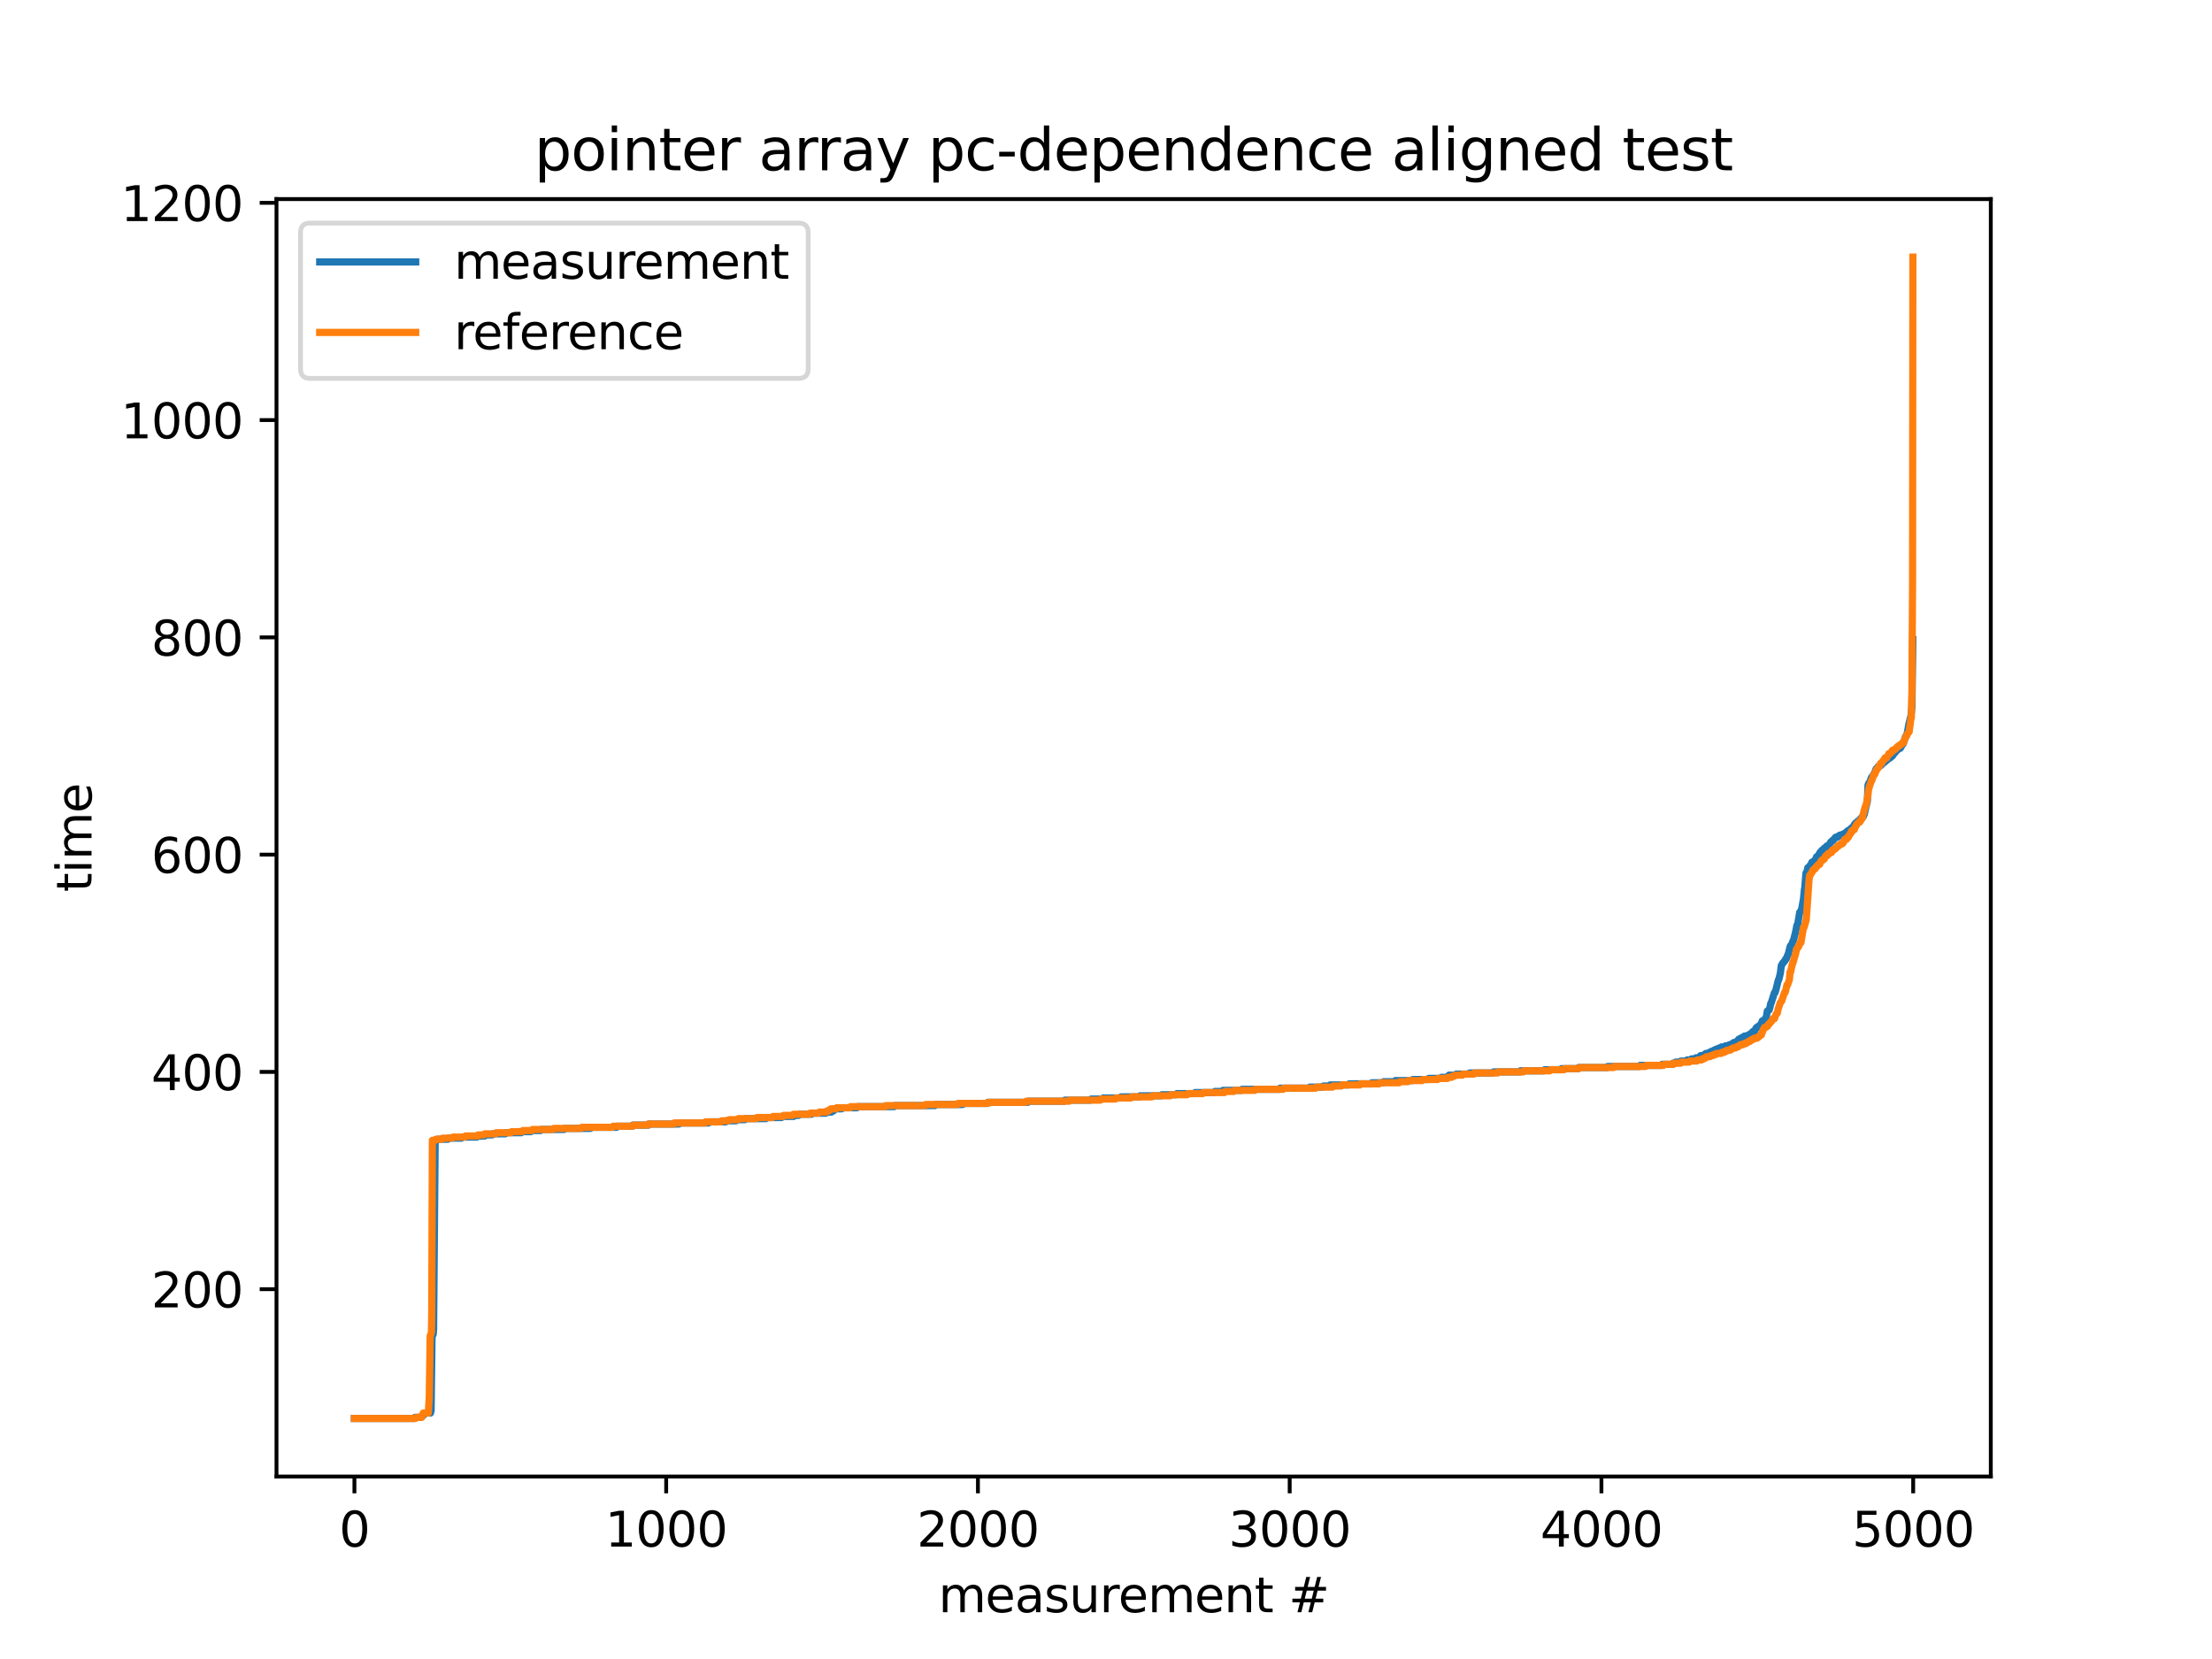 <?xml version="1.0" encoding="utf-8" standalone="no"?>
<!DOCTYPE svg PUBLIC "-//W3C//DTD SVG 1.1//EN"
  "http://www.w3.org/Graphics/SVG/1.1/DTD/svg11.dtd">
<svg xmlns:xlink="http://www.w3.org/1999/xlink" width="460.8pt" height="345.6pt" viewBox="0 0 460.8 345.6" xmlns="http://www.w3.org/2000/svg" version="1.1">
 <defs>
  <style type="text/css">*{stroke-linejoin: round; stroke-linecap: butt}</style>
 </defs>
 <g id="figure_1">
  <g id="patch_1">
   <path d="M 0 345.6 
L 460.8 345.6 
L 460.8 0 
L 0 0 
z
" style="fill: #ffffff"/>
  </g>
  <g id="axes_1">
   <g id="patch_2">
    <path d="M 57.6 307.584 
L 414.72 307.584 
L 414.72 41.472 
L 57.6 41.472 
z
" style="fill: #ffffff"/>
   </g>
   <g id="matplotlib.axis_1">
    <g id="xtick_1">
     <g id="line2d_1">
      <defs>
       <path id="m5c77cbfb21" d="M 0 0 
L 0 3.5 
" style="stroke: #000000; stroke-width: 0.8"/>
      </defs>
      <g>
       <use xlink:href="#m5c77cbfb21" x="73.833" y="307.584" style="stroke: #000000; stroke-width: 0.8"/>
      </g>
     </g>
     <g id="text_1">
      <!-- 0 -->
      <g transform="translate(70.651 322.182) scale(0.1 -0.1)">
       <defs>
        <path id="DejaVuSans-30" d="M 2034 4250 
Q 1547 4250 1301 3770 
Q 1056 3291 1056 2328 
Q 1056 1369 1301 889 
Q 1547 409 2034 409 
Q 2525 409 2770 889 
Q 3016 1369 3016 2328 
Q 3016 3291 2770 3770 
Q 2525 4250 2034 4250 
z
M 2034 4750 
Q 2819 4750 3233 4129 
Q 3647 3509 3647 2328 
Q 3647 1150 3233 529 
Q 2819 -91 2034 -91 
Q 1250 -91 836 529 
Q 422 1150 422 2328 
Q 422 3509 836 4129 
Q 1250 4750 2034 4750 
z
" transform="scale(0.016)"/>
       </defs>
       <use xlink:href="#DejaVuSans-30"/>
      </g>
     </g>
    </g>
    <g id="xtick_2">
     <g id="line2d_2">
      <g>
       <use xlink:href="#m5c77cbfb21" x="138.777" y="307.584" style="stroke: #000000; stroke-width: 0.8"/>
      </g>
     </g>
     <g id="text_2">
      <!-- 1000 -->
      <g transform="translate(126.052 322.182) scale(0.1 -0.1)">
       <defs>
        <path id="DejaVuSans-31" d="M 794 531 
L 1825 531 
L 1825 4091 
L 703 3866 
L 703 4441 
L 1819 4666 
L 2450 4666 
L 2450 531 
L 3481 531 
L 3481 0 
L 794 0 
L 794 531 
z
" transform="scale(0.016)"/>
       </defs>
       <use xlink:href="#DejaVuSans-31"/>
       <use xlink:href="#DejaVuSans-30" x="63.623"/>
       <use xlink:href="#DejaVuSans-30" x="127.246"/>
       <use xlink:href="#DejaVuSans-30" x="190.869"/>
      </g>
     </g>
    </g>
    <g id="xtick_3">
     <g id="line2d_3">
      <g>
       <use xlink:href="#m5c77cbfb21" x="203.721" y="307.584" style="stroke: #000000; stroke-width: 0.8"/>
      </g>
     </g>
     <g id="text_3">
      <!-- 2000 -->
      <g transform="translate(190.996 322.182) scale(0.1 -0.1)">
       <defs>
        <path id="DejaVuSans-32" d="M 1228 531 
L 3431 531 
L 3431 0 
L 469 0 
L 469 531 
Q 828 903 1448 1529 
Q 2069 2156 2228 2338 
Q 2531 2678 2651 2914 
Q 2772 3150 2772 3378 
Q 2772 3750 2511 3984 
Q 2250 4219 1831 4219 
Q 1534 4219 1204 4116 
Q 875 4013 500 3803 
L 500 4441 
Q 881 4594 1212 4672 
Q 1544 4750 1819 4750 
Q 2544 4750 2975 4387 
Q 3406 4025 3406 3419 
Q 3406 3131 3298 2873 
Q 3191 2616 2906 2266 
Q 2828 2175 2409 1742 
Q 1991 1309 1228 531 
z
" transform="scale(0.016)"/>
       </defs>
       <use xlink:href="#DejaVuSans-32"/>
       <use xlink:href="#DejaVuSans-30" x="63.623"/>
       <use xlink:href="#DejaVuSans-30" x="127.246"/>
       <use xlink:href="#DejaVuSans-30" x="190.869"/>
      </g>
     </g>
    </g>
    <g id="xtick_4">
     <g id="line2d_4">
      <g>
       <use xlink:href="#m5c77cbfb21" x="268.664" y="307.584" style="stroke: #000000; stroke-width: 0.8"/>
      </g>
     </g>
     <g id="text_4">
      <!-- 3000 -->
      <g transform="translate(255.939 322.182) scale(0.1 -0.1)">
       <defs>
        <path id="DejaVuSans-33" d="M 2597 2516 
Q 3050 2419 3304 2112 
Q 3559 1806 3559 1356 
Q 3559 666 3084 287 
Q 2609 -91 1734 -91 
Q 1441 -91 1130 -33 
Q 819 25 488 141 
L 488 750 
Q 750 597 1062 519 
Q 1375 441 1716 441 
Q 2309 441 2620 675 
Q 2931 909 2931 1356 
Q 2931 1769 2642 2001 
Q 2353 2234 1838 2234 
L 1294 2234 
L 1294 2753 
L 1863 2753 
Q 2328 2753 2575 2939 
Q 2822 3125 2822 3475 
Q 2822 3834 2567 4026 
Q 2313 4219 1838 4219 
Q 1578 4219 1281 4162 
Q 984 4106 628 3988 
L 628 4550 
Q 988 4650 1302 4700 
Q 1616 4750 1894 4750 
Q 2613 4750 3031 4423 
Q 3450 4097 3450 3541 
Q 3450 3153 3228 2886 
Q 3006 2619 2597 2516 
z
" transform="scale(0.016)"/>
       </defs>
       <use xlink:href="#DejaVuSans-33"/>
       <use xlink:href="#DejaVuSans-30" x="63.623"/>
       <use xlink:href="#DejaVuSans-30" x="127.246"/>
       <use xlink:href="#DejaVuSans-30" x="190.869"/>
      </g>
     </g>
    </g>
    <g id="xtick_5">
     <g id="line2d_5">
      <g>
       <use xlink:href="#m5c77cbfb21" x="333.608" y="307.584" style="stroke: #000000; stroke-width: 0.8"/>
      </g>
     </g>
     <g id="text_5">
      <!-- 4000 -->
      <g transform="translate(320.883 322.182) scale(0.1 -0.1)">
       <defs>
        <path id="DejaVuSans-34" d="M 2419 4116 
L 825 1625 
L 2419 1625 
L 2419 4116 
z
M 2253 4666 
L 3047 4666 
L 3047 1625 
L 3713 1625 
L 3713 1100 
L 3047 1100 
L 3047 0 
L 2419 0 
L 2419 1100 
L 313 1100 
L 313 1709 
L 2253 4666 
z
" transform="scale(0.016)"/>
       </defs>
       <use xlink:href="#DejaVuSans-34"/>
       <use xlink:href="#DejaVuSans-30" x="63.623"/>
       <use xlink:href="#DejaVuSans-30" x="127.246"/>
       <use xlink:href="#DejaVuSans-30" x="190.869"/>
      </g>
     </g>
    </g>
    <g id="xtick_6">
     <g id="line2d_6">
      <g>
       <use xlink:href="#m5c77cbfb21" x="398.552" y="307.584" style="stroke: #000000; stroke-width: 0.8"/>
      </g>
     </g>
     <g id="text_6">
      <!-- 5000 -->
      <g transform="translate(385.827 322.182) scale(0.1 -0.1)">
       <defs>
        <path id="DejaVuSans-35" d="M 691 4666 
L 3169 4666 
L 3169 4134 
L 1269 4134 
L 1269 2991 
Q 1406 3038 1543 3061 
Q 1681 3084 1819 3084 
Q 2600 3084 3056 2656 
Q 3513 2228 3513 1497 
Q 3513 744 3044 326 
Q 2575 -91 1722 -91 
Q 1428 -91 1123 -41 
Q 819 9 494 109 
L 494 744 
Q 775 591 1075 516 
Q 1375 441 1709 441 
Q 2250 441 2565 725 
Q 2881 1009 2881 1497 
Q 2881 1984 2565 2268 
Q 2250 2553 1709 2553 
Q 1456 2553 1204 2497 
Q 953 2441 691 2322 
L 691 4666 
z
" transform="scale(0.016)"/>
       </defs>
       <use xlink:href="#DejaVuSans-35"/>
       <use xlink:href="#DejaVuSans-30" x="63.623"/>
       <use xlink:href="#DejaVuSans-30" x="127.246"/>
       <use xlink:href="#DejaVuSans-30" x="190.869"/>
      </g>
     </g>
    </g>
    <g id="text_7">
     <!-- measurement # -->
     <g transform="translate(195.501 335.861) scale(0.1 -0.1)">
      <defs>
       <path id="DejaVuSans-6d" d="M 3328 2828 
Q 3544 3216 3844 3400 
Q 4144 3584 4550 3584 
Q 5097 3584 5394 3201 
Q 5691 2819 5691 2113 
L 5691 0 
L 5113 0 
L 5113 2094 
Q 5113 2597 4934 2840 
Q 4756 3084 4391 3084 
Q 3944 3084 3684 2787 
Q 3425 2491 3425 1978 
L 3425 0 
L 2847 0 
L 2847 2094 
Q 2847 2600 2669 2842 
Q 2491 3084 2119 3084 
Q 1678 3084 1418 2786 
Q 1159 2488 1159 1978 
L 1159 0 
L 581 0 
L 581 3500 
L 1159 3500 
L 1159 2956 
Q 1356 3278 1631 3431 
Q 1906 3584 2284 3584 
Q 2666 3584 2933 3390 
Q 3200 3197 3328 2828 
z
" transform="scale(0.016)"/>
       <path id="DejaVuSans-65" d="M 3597 1894 
L 3597 1613 
L 953 1613 
Q 991 1019 1311 708 
Q 1631 397 2203 397 
Q 2534 397 2845 478 
Q 3156 559 3463 722 
L 3463 178 
Q 3153 47 2828 -22 
Q 2503 -91 2169 -91 
Q 1331 -91 842 396 
Q 353 884 353 1716 
Q 353 2575 817 3079 
Q 1281 3584 2069 3584 
Q 2775 3584 3186 3129 
Q 3597 2675 3597 1894 
z
M 3022 2063 
Q 3016 2534 2758 2815 
Q 2500 3097 2075 3097 
Q 1594 3097 1305 2825 
Q 1016 2553 972 2059 
L 3022 2063 
z
" transform="scale(0.016)"/>
       <path id="DejaVuSans-61" d="M 2194 1759 
Q 1497 1759 1228 1600 
Q 959 1441 959 1056 
Q 959 750 1161 570 
Q 1363 391 1709 391 
Q 2188 391 2477 730 
Q 2766 1069 2766 1631 
L 2766 1759 
L 2194 1759 
z
M 3341 1997 
L 3341 0 
L 2766 0 
L 2766 531 
Q 2569 213 2275 61 
Q 1981 -91 1556 -91 
Q 1019 -91 701 211 
Q 384 513 384 1019 
Q 384 1609 779 1909 
Q 1175 2209 1959 2209 
L 2766 2209 
L 2766 2266 
Q 2766 2663 2505 2880 
Q 2244 3097 1772 3097 
Q 1472 3097 1187 3025 
Q 903 2953 641 2809 
L 641 3341 
Q 956 3463 1253 3523 
Q 1550 3584 1831 3584 
Q 2591 3584 2966 3190 
Q 3341 2797 3341 1997 
z
" transform="scale(0.016)"/>
       <path id="DejaVuSans-73" d="M 2834 3397 
L 2834 2853 
Q 2591 2978 2328 3040 
Q 2066 3103 1784 3103 
Q 1356 3103 1142 2972 
Q 928 2841 928 2578 
Q 928 2378 1081 2264 
Q 1234 2150 1697 2047 
L 1894 2003 
Q 2506 1872 2764 1633 
Q 3022 1394 3022 966 
Q 3022 478 2636 193 
Q 2250 -91 1575 -91 
Q 1294 -91 989 -36 
Q 684 19 347 128 
L 347 722 
Q 666 556 975 473 
Q 1284 391 1588 391 
Q 1994 391 2212 530 
Q 2431 669 2431 922 
Q 2431 1156 2273 1281 
Q 2116 1406 1581 1522 
L 1381 1569 
Q 847 1681 609 1914 
Q 372 2147 372 2553 
Q 372 3047 722 3315 
Q 1072 3584 1716 3584 
Q 2034 3584 2315 3537 
Q 2597 3491 2834 3397 
z
" transform="scale(0.016)"/>
       <path id="DejaVuSans-75" d="M 544 1381 
L 544 3500 
L 1119 3500 
L 1119 1403 
Q 1119 906 1312 657 
Q 1506 409 1894 409 
Q 2359 409 2629 706 
Q 2900 1003 2900 1516 
L 2900 3500 
L 3475 3500 
L 3475 0 
L 2900 0 
L 2900 538 
Q 2691 219 2414 64 
Q 2138 -91 1772 -91 
Q 1169 -91 856 284 
Q 544 659 544 1381 
z
M 1991 3584 
L 1991 3584 
z
" transform="scale(0.016)"/>
       <path id="DejaVuSans-72" d="M 2631 2963 
Q 2534 3019 2420 3045 
Q 2306 3072 2169 3072 
Q 1681 3072 1420 2755 
Q 1159 2438 1159 1844 
L 1159 0 
L 581 0 
L 581 3500 
L 1159 3500 
L 1159 2956 
Q 1341 3275 1631 3429 
Q 1922 3584 2338 3584 
Q 2397 3584 2469 3576 
Q 2541 3569 2628 3553 
L 2631 2963 
z
" transform="scale(0.016)"/>
       <path id="DejaVuSans-6e" d="M 3513 2113 
L 3513 0 
L 2938 0 
L 2938 2094 
Q 2938 2591 2744 2837 
Q 2550 3084 2163 3084 
Q 1697 3084 1428 2787 
Q 1159 2491 1159 1978 
L 1159 0 
L 581 0 
L 581 3500 
L 1159 3500 
L 1159 2956 
Q 1366 3272 1645 3428 
Q 1925 3584 2291 3584 
Q 2894 3584 3203 3211 
Q 3513 2838 3513 2113 
z
" transform="scale(0.016)"/>
       <path id="DejaVuSans-74" d="M 1172 4494 
L 1172 3500 
L 2356 3500 
L 2356 3053 
L 1172 3053 
L 1172 1153 
Q 1172 725 1289 603 
Q 1406 481 1766 481 
L 2356 481 
L 2356 0 
L 1766 0 
Q 1100 0 847 248 
Q 594 497 594 1153 
L 594 3053 
L 172 3053 
L 172 3500 
L 594 3500 
L 594 4494 
L 1172 4494 
z
" transform="scale(0.016)"/>
       <path id="DejaVuSans-20" transform="scale(0.016)"/>
       <path id="DejaVuSans-23" d="M 3272 2816 
L 2363 2816 
L 2100 1772 
L 3016 1772 
L 3272 2816 
z
M 2803 4594 
L 2478 3297 
L 3391 3297 
L 3719 4594 
L 4219 4594 
L 3897 3297 
L 4872 3297 
L 4872 2816 
L 3775 2816 
L 3519 1772 
L 4513 1772 
L 4513 1294 
L 3397 1294 
L 3072 0 
L 2572 0 
L 2894 1294 
L 1978 1294 
L 1656 0 
L 1153 0 
L 1478 1294 
L 494 1294 
L 494 1772 
L 1594 1772 
L 1856 2816 
L 850 2816 
L 850 3297 
L 1978 3297 
L 2297 4594 
L 2803 4594 
z
" transform="scale(0.016)"/>
      </defs>
      <use xlink:href="#DejaVuSans-6d"/>
      <use xlink:href="#DejaVuSans-65" x="97.412"/>
      <use xlink:href="#DejaVuSans-61" x="158.936"/>
      <use xlink:href="#DejaVuSans-73" x="220.215"/>
      <use xlink:href="#DejaVuSans-75" x="272.314"/>
      <use xlink:href="#DejaVuSans-72" x="335.693"/>
      <use xlink:href="#DejaVuSans-65" x="374.557"/>
      <use xlink:href="#DejaVuSans-6d" x="436.08"/>
      <use xlink:href="#DejaVuSans-65" x="533.492"/>
      <use xlink:href="#DejaVuSans-6e" x="595.016"/>
      <use xlink:href="#DejaVuSans-74" x="658.395"/>
      <use xlink:href="#DejaVuSans-20" x="697.604"/>
      <use xlink:href="#DejaVuSans-23" x="729.391"/>
     </g>
    </g>
   </g>
   <g id="matplotlib.axis_2">
    <g id="ytick_1">
     <g id="line2d_7">
      <defs>
       <path id="m1615001c19" d="M 0 0 
L -3.5 0 
" style="stroke: #000000; stroke-width: 0.8"/>
      </defs>
      <g>
       <use xlink:href="#m1615001c19" x="57.6" y="268.558" style="stroke: #000000; stroke-width: 0.8"/>
      </g>
     </g>
     <g id="text_8">
      <!-- 200 -->
      <g transform="translate(31.512 272.357) scale(0.1 -0.1)">
       <use xlink:href="#DejaVuSans-32"/>
       <use xlink:href="#DejaVuSans-30" x="63.623"/>
       <use xlink:href="#DejaVuSans-30" x="127.246"/>
      </g>
     </g>
    </g>
    <g id="ytick_2">
     <g id="line2d_8">
      <g>
       <use xlink:href="#m1615001c19" x="57.6" y="223.297" style="stroke: #000000; stroke-width: 0.8"/>
      </g>
     </g>
     <g id="text_9">
      <!-- 400 -->
      <g transform="translate(31.512 227.096) scale(0.1 -0.1)">
       <use xlink:href="#DejaVuSans-34"/>
       <use xlink:href="#DejaVuSans-30" x="63.623"/>
       <use xlink:href="#DejaVuSans-30" x="127.246"/>
      </g>
     </g>
    </g>
    <g id="ytick_3">
     <g id="line2d_9">
      <g>
       <use xlink:href="#m1615001c19" x="57.6" y="178.036" style="stroke: #000000; stroke-width: 0.8"/>
      </g>
     </g>
     <g id="text_10">
      <!-- 600 -->
      <g transform="translate(31.512 181.835) scale(0.1 -0.1)">
       <defs>
        <path id="DejaVuSans-36" d="M 2113 2584 
Q 1688 2584 1439 2293 
Q 1191 2003 1191 1497 
Q 1191 994 1439 701 
Q 1688 409 2113 409 
Q 2538 409 2786 701 
Q 3034 994 3034 1497 
Q 3034 2003 2786 2293 
Q 2538 2584 2113 2584 
z
M 3366 4563 
L 3366 3988 
Q 3128 4100 2886 4159 
Q 2644 4219 2406 4219 
Q 1781 4219 1451 3797 
Q 1122 3375 1075 2522 
Q 1259 2794 1537 2939 
Q 1816 3084 2150 3084 
Q 2853 3084 3261 2657 
Q 3669 2231 3669 1497 
Q 3669 778 3244 343 
Q 2819 -91 2113 -91 
Q 1303 -91 875 529 
Q 447 1150 447 2328 
Q 447 3434 972 4092 
Q 1497 4750 2381 4750 
Q 2619 4750 2861 4703 
Q 3103 4656 3366 4563 
z
" transform="scale(0.016)"/>
       </defs>
       <use xlink:href="#DejaVuSans-36"/>
       <use xlink:href="#DejaVuSans-30" x="63.623"/>
       <use xlink:href="#DejaVuSans-30" x="127.246"/>
      </g>
     </g>
    </g>
    <g id="ytick_4">
     <g id="line2d_10">
      <g>
       <use xlink:href="#m1615001c19" x="57.6" y="132.775" style="stroke: #000000; stroke-width: 0.8"/>
      </g>
     </g>
     <g id="text_11">
      <!-- 800 -->
      <g transform="translate(31.512 136.574) scale(0.1 -0.1)">
       <defs>
        <path id="DejaVuSans-38" d="M 2034 2216 
Q 1584 2216 1326 1975 
Q 1069 1734 1069 1313 
Q 1069 891 1326 650 
Q 1584 409 2034 409 
Q 2484 409 2743 651 
Q 3003 894 3003 1313 
Q 3003 1734 2745 1975 
Q 2488 2216 2034 2216 
z
M 1403 2484 
Q 997 2584 770 2862 
Q 544 3141 544 3541 
Q 544 4100 942 4425 
Q 1341 4750 2034 4750 
Q 2731 4750 3128 4425 
Q 3525 4100 3525 3541 
Q 3525 3141 3298 2862 
Q 3072 2584 2669 2484 
Q 3125 2378 3379 2068 
Q 3634 1759 3634 1313 
Q 3634 634 3220 271 
Q 2806 -91 2034 -91 
Q 1263 -91 848 271 
Q 434 634 434 1313 
Q 434 1759 690 2068 
Q 947 2378 1403 2484 
z
M 1172 3481 
Q 1172 3119 1398 2916 
Q 1625 2713 2034 2713 
Q 2441 2713 2670 2916 
Q 2900 3119 2900 3481 
Q 2900 3844 2670 4047 
Q 2441 4250 2034 4250 
Q 1625 4250 1398 4047 
Q 1172 3844 1172 3481 
z
" transform="scale(0.016)"/>
       </defs>
       <use xlink:href="#DejaVuSans-38"/>
       <use xlink:href="#DejaVuSans-30" x="63.623"/>
       <use xlink:href="#DejaVuSans-30" x="127.246"/>
      </g>
     </g>
    </g>
    <g id="ytick_5">
     <g id="line2d_11">
      <g>
       <use xlink:href="#m1615001c19" x="57.6" y="87.514" style="stroke: #000000; stroke-width: 0.8"/>
      </g>
     </g>
     <g id="text_12">
      <!-- 1000 -->
      <g transform="translate(25.15 91.313) scale(0.1 -0.1)">
       <use xlink:href="#DejaVuSans-31"/>
       <use xlink:href="#DejaVuSans-30" x="63.623"/>
       <use xlink:href="#DejaVuSans-30" x="127.246"/>
       <use xlink:href="#DejaVuSans-30" x="190.869"/>
      </g>
     </g>
    </g>
    <g id="ytick_6">
     <g id="line2d_12">
      <g>
       <use xlink:href="#m1615001c19" x="57.6" y="42.253" style="stroke: #000000; stroke-width: 0.8"/>
      </g>
     </g>
     <g id="text_13">
      <!-- 1200 -->
      <g transform="translate(25.15 46.052) scale(0.1 -0.1)">
       <use xlink:href="#DejaVuSans-31"/>
       <use xlink:href="#DejaVuSans-32" x="63.623"/>
       <use xlink:href="#DejaVuSans-30" x="127.246"/>
       <use xlink:href="#DejaVuSans-30" x="190.869"/>
      </g>
     </g>
    </g>
    <g id="text_14">
     <!-- time -->
     <g transform="translate(19.07 185.824) rotate(-90) scale(0.1 -0.1)">
      <defs>
       <path id="DejaVuSans-69" d="M 603 3500 
L 1178 3500 
L 1178 0 
L 603 0 
L 603 3500 
z
M 603 4863 
L 1178 4863 
L 1178 4134 
L 603 4134 
L 603 4863 
z
" transform="scale(0.016)"/>
      </defs>
      <use xlink:href="#DejaVuSans-74"/>
      <use xlink:href="#DejaVuSans-69" x="39.209"/>
      <use xlink:href="#DejaVuSans-6d" x="66.992"/>
      <use xlink:href="#DejaVuSans-65" x="164.404"/>
     </g>
    </g>
   </g>
   <g id="line2d_13">
    <path d="M 73.833 295.488 
L 86.302 295.488 
L 86.432 295.262 
L 87.666 295.262 
L 87.796 295.035 
L 87.861 295.035 
L 87.99 294.809 
L 88.25 294.809 
L 88.445 294.356 
L 89.679 294.356 
L 89.809 293.904 
L 90.004 278.289 
L 90.134 278.063 
L 90.199 278.063 
L 90.264 277.836 
L 90.328 276.931 
L 90.653 237.554 
L 91.043 237.554 
L 91.173 237.328 
L 93.316 237.328 
L 93.446 237.101 
L 96.108 237.101 
L 96.238 236.875 
L 99.356 236.875 
L 99.486 236.649 
L 100.979 236.649 
L 101.109 236.422 
L 102.538 236.422 
L 102.668 236.196 
L 105.266 236.196 
L 105.395 235.97 
L 108.578 235.97 
L 108.708 235.743 
L 110.591 235.743 
L 110.721 235.517 
L 112.604 235.517 
L 112.734 235.291 
L 117.475 235.291 
L 117.605 235.065 
L 122.995 235.065 
L 123.125 234.838 
L 128.451 234.838 
L 128.58 234.612 
L 131.698 234.612 
L 131.828 234.386 
L 135.075 234.386 
L 135.205 234.159 
L 141.439 234.159 
L 141.569 233.933 
L 147.609 233.933 
L 147.739 233.707 
L 151.181 233.707 
L 151.311 233.48 
L 153.324 233.48 
L 153.454 233.254 
L 155.142 233.254 
L 155.272 233.028 
L 159.559 233.028 
L 159.689 232.802 
L 162.806 232.802 
L 162.936 232.575 
L 165.339 232.575 
L 165.469 232.349 
L 166.378 232.349 
L 166.508 232.123 
L 169.04 232.123 
L 169.17 231.896 
L 172.028 231.896 
L 172.158 231.67 
L 173.197 231.67 
L 173.327 231.444 
L 173.587 231.444 
L 173.716 231.217 
L 173.846 231.217 
L 173.976 230.991 
L 175.34 230.991 
L 175.47 230.765 
L 178.522 230.765 
L 178.652 230.538 
L 186.251 230.538 
L 186.381 230.312 
L 194.758 230.312 
L 194.888 230.086 
L 200.538 230.086 
L 200.668 229.86 
L 205.669 229.86 
L 205.799 229.633 
L 214.112 229.633 
L 214.241 229.407 
L 221.71 229.407 
L 221.84 229.181 
L 227.165 229.181 
L 227.295 228.954 
L 229.698 228.954 
L 229.828 228.728 
L 233.4 228.728 
L 233.53 228.502 
L 237.361 228.502 
L 237.491 228.275 
L 241.908 228.275 
L 242.037 228.049 
L 245.025 228.049 
L 245.155 227.823 
L 248.857 227.823 
L 248.986 227.597 
L 252.948 227.597 
L 253.078 227.37 
L 254.637 227.37 
L 254.766 227.144 
L 258.598 227.144 
L 258.728 226.918 
L 266.521 226.918 
L 266.651 226.691 
L 272.756 226.691 
L 272.886 226.465 
L 275.548 226.465 
L 275.678 226.239 
L 276.977 226.239 
L 277.107 226.012 
L 280.939 226.012 
L 281.069 225.786 
L 285.68 225.786 
L 285.81 225.56 
L 288.148 225.56 
L 288.277 225.333 
L 290.551 225.333 
L 290.68 225.107 
L 294.187 225.107 
L 294.317 224.881 
L 297.5 224.881 
L 297.629 224.655 
L 300.162 224.655 
L 300.292 224.428 
L 301.526 224.428 
L 301.656 224.202 
L 301.721 224.202 
L 301.851 223.976 
L 303.215 223.976 
L 303.344 223.749 
L 306.007 223.749 
L 306.137 223.523 
L 311.008 223.523 
L 311.138 223.297 
L 316.593 223.297 
L 316.723 223.07 
L 321.659 223.07 
L 321.789 222.844 
L 325.166 222.844 
L 325.296 222.618 
L 328.738 222.618 
L 328.867 222.391 
L 334.777 222.391 
L 334.907 222.165 
L 341.531 222.165 
L 341.661 221.939 
L 346.142 221.939 
L 346.272 221.713 
L 348.416 221.713 
L 348.545 221.486 
L 348.935 221.486 
L 349.065 221.26 
L 350.039 221.26 
L 350.169 221.034 
L 351.338 221.034 
L 351.468 220.807 
L 352.247 220.807 
L 352.377 220.581 
L 353.156 220.581 
L 353.286 220.355 
L 353.936 220.355 
L 354.066 220.128 
L 354.131 220.128 
L 354.26 219.902 
L 354.91 219.902 
L 355.04 219.676 
L 355.235 219.676 
L 355.365 219.45 
L 355.949 219.45 
L 356.079 219.223 
L 356.404 219.223 
L 356.534 218.997 
L 356.923 218.997 
L 357.053 218.771 
L 357.378 218.771 
L 357.508 218.544 
L 357.962 218.544 
L 358.092 218.318 
L 358.482 218.318 
L 358.612 218.092 
L 359.326 218.092 
L 359.456 217.865 
L 360.105 217.865 
L 360.235 217.639 
L 360.69 217.639 
L 360.82 217.413 
L 361.015 217.413 
L 361.145 217.186 
L 361.599 217.186 
L 361.729 216.96 
L 361.989 216.96 
L 362.184 216.508 
L 362.443 216.508 
L 362.573 216.281 
L 362.898 216.281 
L 363.028 216.055 
L 363.288 216.055 
L 363.418 215.829 
L 364.067 215.829 
L 364.197 215.602 
L 364.457 215.602 
L 364.587 215.376 
L 364.911 215.376 
L 365.106 214.923 
L 365.496 214.923 
L 365.756 214.245 
L 365.82 214.245 
L 365.95 214.018 
L 366.145 214.018 
L 366.275 213.792 
L 366.47 213.792 
L 366.6 213.566 
L 366.73 213.566 
L 366.925 213.113 
L 366.989 213.113 
L 367.119 212.66 
L 367.379 212.66 
L 367.509 212.434 
L 367.574 212.434 
L 367.704 212.208 
L 367.899 212.208 
L 368.158 210.624 
L 368.288 210.624 
L 368.418 210.397 
L 368.548 210.397 
L 368.743 209.718 
L 368.873 209.04 
L 368.938 209.04 
L 369.652 206.776 
L 369.782 206.776 
L 369.977 206.098 
L 370.367 204.513 
L 370.496 204.061 
L 370.561 204.061 
L 370.886 202.703 
L 371.081 201.119 
L 371.146 201.119 
L 371.341 200.666 
L 371.406 200.666 
L 371.536 200.44 
L 371.6 200.44 
L 371.73 200.214 
L 371.795 200.214 
L 371.99 199.761 
L 372.12 199.761 
L 372.445 198.856 
L 372.51 198.856 
L 372.834 197.498 
L 372.964 197.045 
L 373.029 197.045 
L 373.159 196.819 
L 373.224 196.819 
L 373.549 195.914 
L 373.614 195.914 
L 374.068 194.103 
L 374.328 192.746 
L 374.458 192.746 
L 374.913 190.03 
L 374.978 190.03 
L 375.107 189.804 
L 375.172 189.804 
L 375.367 189.125 
L 375.562 187.993 
L 375.692 187.314 
L 375.887 185.277 
L 375.952 185.051 
L 376.212 181.883 
L 376.341 181.657 
L 376.406 181.657 
L 376.601 180.751 
L 376.861 180.751 
L 377.056 180.299 
L 377.186 180.299 
L 377.445 179.62 
L 377.705 179.62 
L 377.835 179.394 
L 377.965 179.394 
L 378.095 179.167 
L 378.16 179.167 
L 378.42 178.488 
L 378.679 178.488 
L 378.874 178.036 
L 378.939 178.036 
L 379.134 177.583 
L 379.329 177.583 
L 379.524 177.131 
L 379.718 177.131 
L 379.848 176.904 
L 379.913 176.904 
L 380.043 176.678 
L 380.238 176.678 
L 380.368 176.452 
L 380.433 176.452 
L 380.563 176.225 
L 380.887 176.225 
L 381.017 175.999 
L 381.082 175.999 
L 381.277 175.546 
L 381.342 175.546 
L 381.472 175.32 
L 381.602 175.32 
L 381.732 175.094 
L 381.862 175.094 
L 381.992 174.867 
L 382.056 174.867 
L 382.186 174.641 
L 382.251 174.641 
L 382.381 174.415 
L 382.771 174.415 
L 382.901 174.189 
L 383.161 174.189 
L 383.29 173.962 
L 383.81 173.962 
L 383.94 173.736 
L 384.265 173.736 
L 384.394 173.51 
L 384.524 173.51 
L 384.654 173.283 
L 384.784 173.283 
L 384.914 173.057 
L 385.174 173.057 
L 385.304 172.831 
L 385.434 172.831 
L 385.563 172.604 
L 385.693 172.604 
L 385.823 172.378 
L 385.953 172.378 
L 386.083 172.152 
L 386.148 172.152 
L 386.343 171.699 
L 386.408 171.699 
L 386.538 171.473 
L 386.667 171.473 
L 386.797 171.247 
L 386.927 171.247 
L 387.057 171.02 
L 387.382 171.02 
L 387.577 170.568 
L 387.642 170.568 
L 387.772 170.341 
L 387.836 170.341 
L 387.966 170.115 
L 388.161 170.115 
L 388.291 169.662 
L 388.356 169.662 
L 388.551 168.757 
L 389.005 166.947 
L 389.135 163.552 
L 389.33 163.1 
L 389.46 163.1 
L 389.85 161.968 
L 389.915 161.968 
L 390.045 161.742 
L 390.11 161.742 
L 390.304 161.289 
L 390.434 161.289 
L 390.824 160.158 
L 391.019 160.158 
L 391.214 159.705 
L 391.408 159.705 
L 391.538 159.479 
L 391.798 159.479 
L 391.928 159.252 
L 392.058 159.252 
L 392.188 159.026 
L 392.253 159.026 
L 392.383 158.8 
L 392.577 158.8 
L 392.707 158.573 
L 392.837 158.573 
L 392.967 158.347 
L 393.097 158.347 
L 393.227 158.121 
L 393.357 158.121 
L 393.487 157.895 
L 393.746 157.895 
L 393.876 157.668 
L 394.006 157.668 
L 394.136 157.442 
L 394.266 157.442 
L 394.461 156.989 
L 394.591 156.989 
L 394.721 156.763 
L 394.785 156.763 
L 394.915 156.537 
L 394.98 156.537 
L 395.11 156.31 
L 395.175 156.31 
L 395.305 156.084 
L 395.5 156.084 
L 395.63 155.858 
L 395.89 155.858 
L 396.084 155.405 
L 396.149 155.405 
L 396.344 154.953 
L 396.474 154.953 
L 396.994 153.368 
L 397.123 153.368 
L 397.318 152.69 
L 397.448 152.011 
L 397.643 150.879 
L 398.098 149.069 
L 398.292 147.258 
L 398.487 133.227 
L 398.487 133.227 
" clip-path="url(#p13b9751b0e)" style="fill: none; stroke: #1f77b4; stroke-width: 1.5; stroke-linecap: square"/>
   </g>
   <g id="line2d_14">
    <path d="M 73.833 295.488 
L 86.562 295.488 
L 86.692 295.262 
L 87.861 295.262 
L 88.185 294.356 
L 89.224 294.356 
L 89.419 291.188 
L 89.614 278.289 
L 89.874 277.61 
L 89.939 273.536 
L 90.069 237.554 
L 90.653 237.554 
L 90.783 237.328 
L 92.082 237.328 
L 92.212 237.101 
L 94.225 237.101 
L 94.355 236.875 
L 96.823 236.875 
L 96.953 236.649 
L 99.486 236.649 
L 99.615 236.422 
L 100.849 236.422 
L 100.979 236.196 
L 103.252 236.196 
L 103.382 235.97 
L 106.435 235.97 
L 106.564 235.743 
L 108.773 235.743 
L 108.902 235.517 
L 110.786 235.517 
L 110.916 235.291 
L 115.202 235.291 
L 115.332 235.065 
L 121.047 235.065 
L 121.177 234.838 
L 127.606 234.838 
L 127.736 234.612 
L 131.828 234.612 
L 131.958 234.386 
L 134.88 234.386 
L 135.01 234.159 
L 140.335 234.159 
L 140.465 233.933 
L 146.83 233.933 
L 146.96 233.707 
L 150.207 233.707 
L 150.337 233.48 
L 151.765 233.48 
L 151.895 233.254 
L 153.714 233.254 
L 153.844 233.028 
L 157.545 233.028 
L 157.675 232.802 
L 160.922 232.802 
L 161.052 232.575 
L 163.131 232.575 
L 163.26 232.349 
L 165.144 232.349 
L 165.274 232.123 
L 168.586 232.123 
L 168.716 231.896 
L 170.534 231.896 
L 170.664 231.67 
L 172.093 231.67 
L 172.223 231.444 
L 172.612 231.444 
L 172.742 231.217 
L 172.937 231.217 
L 173.067 230.991 
L 174.171 230.991 
L 174.301 230.765 
L 177.094 230.765 
L 177.223 230.538 
L 184.367 230.538 
L 184.497 230.312 
L 192.68 230.312 
L 192.81 230.086 
L 199.434 230.086 
L 199.564 229.86 
L 205.799 229.86 
L 205.929 229.633 
L 213.657 229.633 
L 213.787 229.407 
L 222.684 229.407 
L 222.814 229.181 
L 229.179 229.181 
L 229.308 228.954 
L 232.361 228.954 
L 232.491 228.728 
L 235.608 228.728 
L 235.738 228.502 
L 239.959 228.502 
L 240.089 228.275 
L 243.791 228.275 
L 243.921 228.049 
L 247.298 228.049 
L 247.428 227.823 
L 250.545 227.823 
L 250.675 227.597 
L 255.091 227.597 
L 255.221 227.37 
L 257.039 227.37 
L 257.169 227.144 
L 261.391 227.144 
L 261.521 226.918 
L 267.301 226.918 
L 267.43 226.691 
L 274.055 226.691 
L 274.185 226.465 
L 277.562 226.465 
L 277.692 226.239 
L 279.38 226.239 
L 279.51 226.012 
L 283.277 226.012 
L 283.407 225.786 
L 287.303 225.786 
L 287.433 225.56 
L 291.46 225.56 
L 291.59 225.333 
L 293.278 225.333 
L 293.408 225.107 
L 296.266 225.107 
L 296.395 224.881 
L 299.448 224.881 
L 299.578 224.655 
L 301.526 224.655 
L 301.656 224.428 
L 302.37 224.428 
L 302.5 224.202 
L 302.955 224.202 
L 303.085 223.976 
L 304.643 223.976 
L 304.773 223.749 
L 307.046 223.749 
L 307.176 223.523 
L 311.982 223.523 
L 312.112 223.297 
L 317.307 223.297 
L 317.437 223.07 
L 322.828 223.07 
L 322.958 222.844 
L 325.815 222.844 
L 325.945 222.618 
L 328.932 222.618 
L 329.062 222.391 
L 336.141 222.391 
L 336.271 222.165 
L 342.765 222.165 
L 342.895 221.939 
L 346.532 221.939 
L 346.662 221.713 
L 348.61 221.713 
L 348.74 221.486 
L 350.104 221.486 
L 350.234 221.26 
L 351.858 221.26 
L 351.987 221.034 
L 353.481 221.034 
L 353.611 220.807 
L 354.455 220.807 
L 354.585 220.581 
L 354.975 220.581 
L 355.105 220.355 
L 355.365 220.355 
L 355.494 220.128 
L 356.209 220.128 
L 356.339 219.902 
L 356.858 219.902 
L 356.988 219.676 
L 357.443 219.676 
L 357.573 219.45 
L 358.547 219.45 
L 358.677 219.223 
L 359.196 219.223 
L 359.326 218.997 
L 359.651 218.997 
L 359.781 218.771 
L 360.43 218.771 
L 360.56 218.544 
L 360.82 218.544 
L 360.95 218.318 
L 361.534 218.318 
L 361.664 218.092 
L 362.054 218.092 
L 362.184 217.865 
L 362.378 217.865 
L 362.508 217.639 
L 363.093 217.639 
L 363.223 217.413 
L 363.677 217.413 
L 363.807 217.186 
L 364.067 217.186 
L 364.197 216.96 
L 364.522 216.96 
L 364.652 216.734 
L 364.846 216.734 
L 364.976 216.508 
L 365.301 216.508 
L 365.431 216.281 
L 366.015 216.281 
L 366.145 216.055 
L 366.34 216.055 
L 366.47 215.829 
L 366.6 215.829 
L 366.73 215.602 
L 366.925 215.602 
L 367.314 214.471 
L 367.379 214.471 
L 367.574 214.018 
L 367.899 214.018 
L 368.029 213.792 
L 368.223 213.792 
L 368.418 213.339 
L 368.548 213.339 
L 368.678 213.113 
L 368.743 213.113 
L 368.873 212.887 
L 368.938 212.887 
L 369.068 212.66 
L 369.133 212.66 
L 369.327 212.208 
L 369.652 212.208 
L 369.977 211.303 
L 370.042 211.303 
L 370.172 211.076 
L 370.237 211.076 
L 370.432 210.171 
L 370.886 208.813 
L 370.951 208.813 
L 371.081 208.587 
L 371.146 208.587 
L 371.73 206.776 
L 371.86 206.776 
L 372.055 206.098 
L 372.25 205.192 
L 372.38 205.192 
L 372.769 204.061 
L 372.899 202.477 
L 373.029 202.477 
L 373.159 201.798 
L 373.419 200.666 
L 373.484 200.666 
L 374.068 198.629 
L 374.263 197.724 
L 374.328 197.724 
L 374.523 197.272 
L 374.653 197.272 
L 374.783 196.819 
L 374.848 196.819 
L 374.978 196.366 
L 375.172 196.366 
L 375.692 193.198 
L 375.822 193.198 
L 376.276 191.614 
L 376.861 183.241 
L 376.991 182.336 
L 377.056 182.336 
L 377.186 182.109 
L 377.251 182.109 
L 377.445 181.657 
L 377.51 181.657 
L 377.705 181.204 
L 377.835 181.204 
L 377.965 180.978 
L 378.16 180.978 
L 378.355 180.525 
L 378.485 180.525 
L 378.614 180.299 
L 378.679 180.299 
L 378.809 180.072 
L 379.069 180.072 
L 379.329 179.394 
L 379.394 179.394 
L 379.524 179.167 
L 379.783 179.167 
L 379.913 178.941 
L 380.043 178.941 
L 380.173 178.488 
L 380.238 178.488 
L 380.368 178.262 
L 380.628 178.262 
L 380.823 177.809 
L 381.147 177.809 
L 381.277 177.583 
L 381.537 177.583 
L 381.667 177.131 
L 381.862 177.131 
L 381.992 176.904 
L 382.251 176.904 
L 382.381 176.678 
L 382.511 176.678 
L 382.641 176.452 
L 382.706 176.452 
L 382.836 176.225 
L 383.031 176.225 
L 383.161 175.999 
L 383.355 175.999 
L 383.485 175.773 
L 383.81 175.773 
L 383.94 175.546 
L 384.005 175.546 
L 384.265 174.867 
L 384.654 174.867 
L 384.849 174.415 
L 385.044 174.415 
L 385.239 173.962 
L 385.304 173.962 
L 385.498 173.51 
L 385.628 173.51 
L 385.758 173.057 
L 385.953 173.057 
L 386.083 172.831 
L 386.278 172.831 
L 386.538 172.152 
L 386.603 172.152 
L 386.797 171.699 
L 386.862 171.699 
L 386.992 171.473 
L 387.057 171.473 
L 387.187 171.247 
L 387.447 171.247 
L 387.642 170.794 
L 387.707 170.794 
L 387.836 170.568 
L 387.901 170.568 
L 388.421 168.531 
L 388.551 168.078 
L 388.616 168.078 
L 388.876 167.173 
L 389.005 166.268 
L 389.07 166.042 
L 389.265 164.457 
L 389.46 163.779 
L 389.85 162.647 
L 389.915 162.647 
L 390.369 161.289 
L 390.564 161.289 
L 390.889 160.384 
L 390.954 160.384 
L 391.084 160.158 
L 391.149 160.158 
L 391.343 159.705 
L 391.473 159.705 
L 391.733 159.026 
L 391.993 159.026 
L 392.188 158.573 
L 392.253 158.573 
L 392.383 158.347 
L 392.447 158.347 
L 392.642 157.895 
L 393.032 157.895 
L 393.227 157.442 
L 393.292 157.442 
L 393.487 156.989 
L 393.746 156.989 
L 393.876 156.763 
L 394.006 156.763 
L 394.201 156.31 
L 394.526 156.31 
L 394.656 156.084 
L 394.85 156.084 
L 394.98 155.858 
L 395.045 155.858 
L 395.175 155.632 
L 395.305 155.632 
L 395.435 155.405 
L 395.63 155.405 
L 395.76 155.179 
L 395.954 155.179 
L 396.084 154.953 
L 396.214 154.953 
L 396.344 154.726 
L 396.539 154.726 
L 396.929 153.595 
L 396.994 153.595 
L 397.188 153.142 
L 397.253 153.142 
L 397.448 152.69 
L 397.513 152.69 
L 397.643 152.463 
L 397.708 152.463 
L 398.098 149.521 
L 398.163 149.521 
L 398.292 143.864 
L 398.422 121.686 
L 398.487 53.568 
L 398.487 53.568 
" clip-path="url(#p13b9751b0e)" style="fill: none; stroke: #ff7f0e; stroke-width: 1.5; stroke-linecap: square"/>
   </g>
   <g id="patch_3">
    <path d="M 57.6 307.584 
L 57.6 41.472 
" style="fill: none; stroke: #000000; stroke-width: 0.8; stroke-linejoin: miter; stroke-linecap: square"/>
   </g>
   <g id="patch_4">
    <path d="M 414.72 307.584 
L 414.72 41.472 
" style="fill: none; stroke: #000000; stroke-width: 0.8; stroke-linejoin: miter; stroke-linecap: square"/>
   </g>
   <g id="patch_5">
    <path d="M 57.6 307.584 
L 414.72 307.584 
" style="fill: none; stroke: #000000; stroke-width: 0.8; stroke-linejoin: miter; stroke-linecap: square"/>
   </g>
   <g id="patch_6">
    <path d="M 57.6 41.472 
L 414.72 41.472 
" style="fill: none; stroke: #000000; stroke-width: 0.8; stroke-linejoin: miter; stroke-linecap: square"/>
   </g>
   <g id="text_15">
    <!-- pointer array pc-dependence aligned test -->
    <g transform="translate(111.323 35.472) scale(0.12 -0.12)">
     <defs>
      <path id="DejaVuSans-70" d="M 1159 525 
L 1159 -1331 
L 581 -1331 
L 581 3500 
L 1159 3500 
L 1159 2969 
Q 1341 3281 1617 3432 
Q 1894 3584 2278 3584 
Q 2916 3584 3314 3078 
Q 3713 2572 3713 1747 
Q 3713 922 3314 415 
Q 2916 -91 2278 -91 
Q 1894 -91 1617 61 
Q 1341 213 1159 525 
z
M 3116 1747 
Q 3116 2381 2855 2742 
Q 2594 3103 2138 3103 
Q 1681 3103 1420 2742 
Q 1159 2381 1159 1747 
Q 1159 1113 1420 752 
Q 1681 391 2138 391 
Q 2594 391 2855 752 
Q 3116 1113 3116 1747 
z
" transform="scale(0.016)"/>
      <path id="DejaVuSans-6f" d="M 1959 3097 
Q 1497 3097 1228 2736 
Q 959 2375 959 1747 
Q 959 1119 1226 758 
Q 1494 397 1959 397 
Q 2419 397 2687 759 
Q 2956 1122 2956 1747 
Q 2956 2369 2687 2733 
Q 2419 3097 1959 3097 
z
M 1959 3584 
Q 2709 3584 3137 3096 
Q 3566 2609 3566 1747 
Q 3566 888 3137 398 
Q 2709 -91 1959 -91 
Q 1206 -91 779 398 
Q 353 888 353 1747 
Q 353 2609 779 3096 
Q 1206 3584 1959 3584 
z
" transform="scale(0.016)"/>
      <path id="DejaVuSans-79" d="M 2059 -325 
Q 1816 -950 1584 -1140 
Q 1353 -1331 966 -1331 
L 506 -1331 
L 506 -850 
L 844 -850 
Q 1081 -850 1212 -737 
Q 1344 -625 1503 -206 
L 1606 56 
L 191 3500 
L 800 3500 
L 1894 763 
L 2988 3500 
L 3597 3500 
L 2059 -325 
z
" transform="scale(0.016)"/>
      <path id="DejaVuSans-63" d="M 3122 3366 
L 3122 2828 
Q 2878 2963 2633 3030 
Q 2388 3097 2138 3097 
Q 1578 3097 1268 2742 
Q 959 2388 959 1747 
Q 959 1106 1268 751 
Q 1578 397 2138 397 
Q 2388 397 2633 464 
Q 2878 531 3122 666 
L 3122 134 
Q 2881 22 2623 -34 
Q 2366 -91 2075 -91 
Q 1284 -91 818 406 
Q 353 903 353 1747 
Q 353 2603 823 3093 
Q 1294 3584 2113 3584 
Q 2378 3584 2631 3529 
Q 2884 3475 3122 3366 
z
" transform="scale(0.016)"/>
      <path id="DejaVuSans-2d" d="M 313 2009 
L 1997 2009 
L 1997 1497 
L 313 1497 
L 313 2009 
z
" transform="scale(0.016)"/>
      <path id="DejaVuSans-64" d="M 2906 2969 
L 2906 4863 
L 3481 4863 
L 3481 0 
L 2906 0 
L 2906 525 
Q 2725 213 2448 61 
Q 2172 -91 1784 -91 
Q 1150 -91 751 415 
Q 353 922 353 1747 
Q 353 2572 751 3078 
Q 1150 3584 1784 3584 
Q 2172 3584 2448 3432 
Q 2725 3281 2906 2969 
z
M 947 1747 
Q 947 1113 1208 752 
Q 1469 391 1925 391 
Q 2381 391 2643 752 
Q 2906 1113 2906 1747 
Q 2906 2381 2643 2742 
Q 2381 3103 1925 3103 
Q 1469 3103 1208 2742 
Q 947 2381 947 1747 
z
" transform="scale(0.016)"/>
      <path id="DejaVuSans-6c" d="M 603 4863 
L 1178 4863 
L 1178 0 
L 603 0 
L 603 4863 
z
" transform="scale(0.016)"/>
      <path id="DejaVuSans-67" d="M 2906 1791 
Q 2906 2416 2648 2759 
Q 2391 3103 1925 3103 
Q 1463 3103 1205 2759 
Q 947 2416 947 1791 
Q 947 1169 1205 825 
Q 1463 481 1925 481 
Q 2391 481 2648 825 
Q 2906 1169 2906 1791 
z
M 3481 434 
Q 3481 -459 3084 -895 
Q 2688 -1331 1869 -1331 
Q 1566 -1331 1297 -1286 
Q 1028 -1241 775 -1147 
L 775 -588 
Q 1028 -725 1275 -790 
Q 1522 -856 1778 -856 
Q 2344 -856 2625 -561 
Q 2906 -266 2906 331 
L 2906 616 
Q 2728 306 2450 153 
Q 2172 0 1784 0 
Q 1141 0 747 490 
Q 353 981 353 1791 
Q 353 2603 747 3093 
Q 1141 3584 1784 3584 
Q 2172 3584 2450 3431 
Q 2728 3278 2906 2969 
L 2906 3500 
L 3481 3500 
L 3481 434 
z
" transform="scale(0.016)"/>
     </defs>
     <use xlink:href="#DejaVuSans-70"/>
     <use xlink:href="#DejaVuSans-6f" x="63.477"/>
     <use xlink:href="#DejaVuSans-69" x="124.658"/>
     <use xlink:href="#DejaVuSans-6e" x="152.441"/>
     <use xlink:href="#DejaVuSans-74" x="215.82"/>
     <use xlink:href="#DejaVuSans-65" x="255.029"/>
     <use xlink:href="#DejaVuSans-72" x="316.553"/>
     <use xlink:href="#DejaVuSans-20" x="357.666"/>
     <use xlink:href="#DejaVuSans-61" x="389.453"/>
     <use xlink:href="#DejaVuSans-72" x="450.732"/>
     <use xlink:href="#DejaVuSans-72" x="490.096"/>
     <use xlink:href="#DejaVuSans-61" x="531.209"/>
     <use xlink:href="#DejaVuSans-79" x="592.488"/>
     <use xlink:href="#DejaVuSans-20" x="651.668"/>
     <use xlink:href="#DejaVuSans-70" x="683.455"/>
     <use xlink:href="#DejaVuSans-63" x="746.932"/>
     <use xlink:href="#DejaVuSans-2d" x="801.912"/>
     <use xlink:href="#DejaVuSans-64" x="837.996"/>
     <use xlink:href="#DejaVuSans-65" x="901.473"/>
     <use xlink:href="#DejaVuSans-70" x="962.996"/>
     <use xlink:href="#DejaVuSans-65" x="1026.473"/>
     <use xlink:href="#DejaVuSans-6e" x="1087.996"/>
     <use xlink:href="#DejaVuSans-64" x="1151.375"/>
     <use xlink:href="#DejaVuSans-65" x="1214.852"/>
     <use xlink:href="#DejaVuSans-6e" x="1276.375"/>
     <use xlink:href="#DejaVuSans-63" x="1339.754"/>
     <use xlink:href="#DejaVuSans-65" x="1394.734"/>
     <use xlink:href="#DejaVuSans-20" x="1456.258"/>
     <use xlink:href="#DejaVuSans-61" x="1488.045"/>
     <use xlink:href="#DejaVuSans-6c" x="1549.324"/>
     <use xlink:href="#DejaVuSans-69" x="1577.107"/>
     <use xlink:href="#DejaVuSans-67" x="1604.891"/>
     <use xlink:href="#DejaVuSans-6e" x="1668.367"/>
     <use xlink:href="#DejaVuSans-65" x="1731.746"/>
     <use xlink:href="#DejaVuSans-64" x="1793.27"/>
     <use xlink:href="#DejaVuSans-20" x="1856.746"/>
     <use xlink:href="#DejaVuSans-74" x="1888.533"/>
     <use xlink:href="#DejaVuSans-65" x="1927.742"/>
     <use xlink:href="#DejaVuSans-73" x="1989.266"/>
     <use xlink:href="#DejaVuSans-74" x="2041.365"/>
    </g>
   </g>
   <g id="legend_1">
    <g id="patch_7">
     <path d="M 64.6 78.828 
L 166.359 78.828 
Q 168.359 78.828 168.359 76.828 
L 168.359 48.472 
Q 168.359 46.472 166.359 46.472 
L 64.6 46.472 
Q 62.6 46.472 62.6 48.472 
L 62.6 76.828 
Q 62.6 78.828 64.6 78.828 
z
" style="fill: #ffffff; opacity: 0.8; stroke: #cccccc; stroke-linejoin: miter"/>
    </g>
    <g id="line2d_15">
     <path d="M 66.6 54.57 
L 76.6 54.57 
L 86.6 54.57 
" style="fill: none; stroke: #1f77b4; stroke-width: 1.5; stroke-linecap: square"/>
    </g>
    <g id="text_16">
     <!-- measurement -->
     <g transform="translate(94.6 58.07) scale(0.1 -0.1)">
      <use xlink:href="#DejaVuSans-6d"/>
      <use xlink:href="#DejaVuSans-65" x="97.412"/>
      <use xlink:href="#DejaVuSans-61" x="158.936"/>
      <use xlink:href="#DejaVuSans-73" x="220.215"/>
      <use xlink:href="#DejaVuSans-75" x="272.314"/>
      <use xlink:href="#DejaVuSans-72" x="335.693"/>
      <use xlink:href="#DejaVuSans-65" x="374.557"/>
      <use xlink:href="#DejaVuSans-6d" x="436.08"/>
      <use xlink:href="#DejaVuSans-65" x="533.492"/>
      <use xlink:href="#DejaVuSans-6e" x="595.016"/>
      <use xlink:href="#DejaVuSans-74" x="658.395"/>
     </g>
    </g>
    <g id="line2d_16">
     <path d="M 66.6 69.249 
L 76.6 69.249 
L 86.6 69.249 
" style="fill: none; stroke: #ff7f0e; stroke-width: 1.5; stroke-linecap: square"/>
    </g>
    <g id="text_17">
     <!-- reference -->
     <g transform="translate(94.6 72.749) scale(0.1 -0.1)">
      <defs>
       <path id="DejaVuSans-66" d="M 2375 4863 
L 2375 4384 
L 1825 4384 
Q 1516 4384 1395 4259 
Q 1275 4134 1275 3809 
L 1275 3500 
L 2222 3500 
L 2222 3053 
L 1275 3053 
L 1275 0 
L 697 0 
L 697 3053 
L 147 3053 
L 147 3500 
L 697 3500 
L 697 3744 
Q 697 4328 969 4595 
Q 1241 4863 1831 4863 
L 2375 4863 
z
" transform="scale(0.016)"/>
      </defs>
      <use xlink:href="#DejaVuSans-72"/>
      <use xlink:href="#DejaVuSans-65" x="38.863"/>
      <use xlink:href="#DejaVuSans-66" x="100.387"/>
      <use xlink:href="#DejaVuSans-65" x="135.592"/>
      <use xlink:href="#DejaVuSans-72" x="197.115"/>
      <use xlink:href="#DejaVuSans-65" x="235.979"/>
      <use xlink:href="#DejaVuSans-6e" x="297.502"/>
      <use xlink:href="#DejaVuSans-63" x="360.881"/>
      <use xlink:href="#DejaVuSans-65" x="415.861"/>
     </g>
    </g>
   </g>
  </g>
 </g>
 <defs>
  <clipPath id="p13b9751b0e">
   <rect x="57.6" y="41.472" width="357.12" height="266.112"/>
  </clipPath>
 </defs>
</svg>
